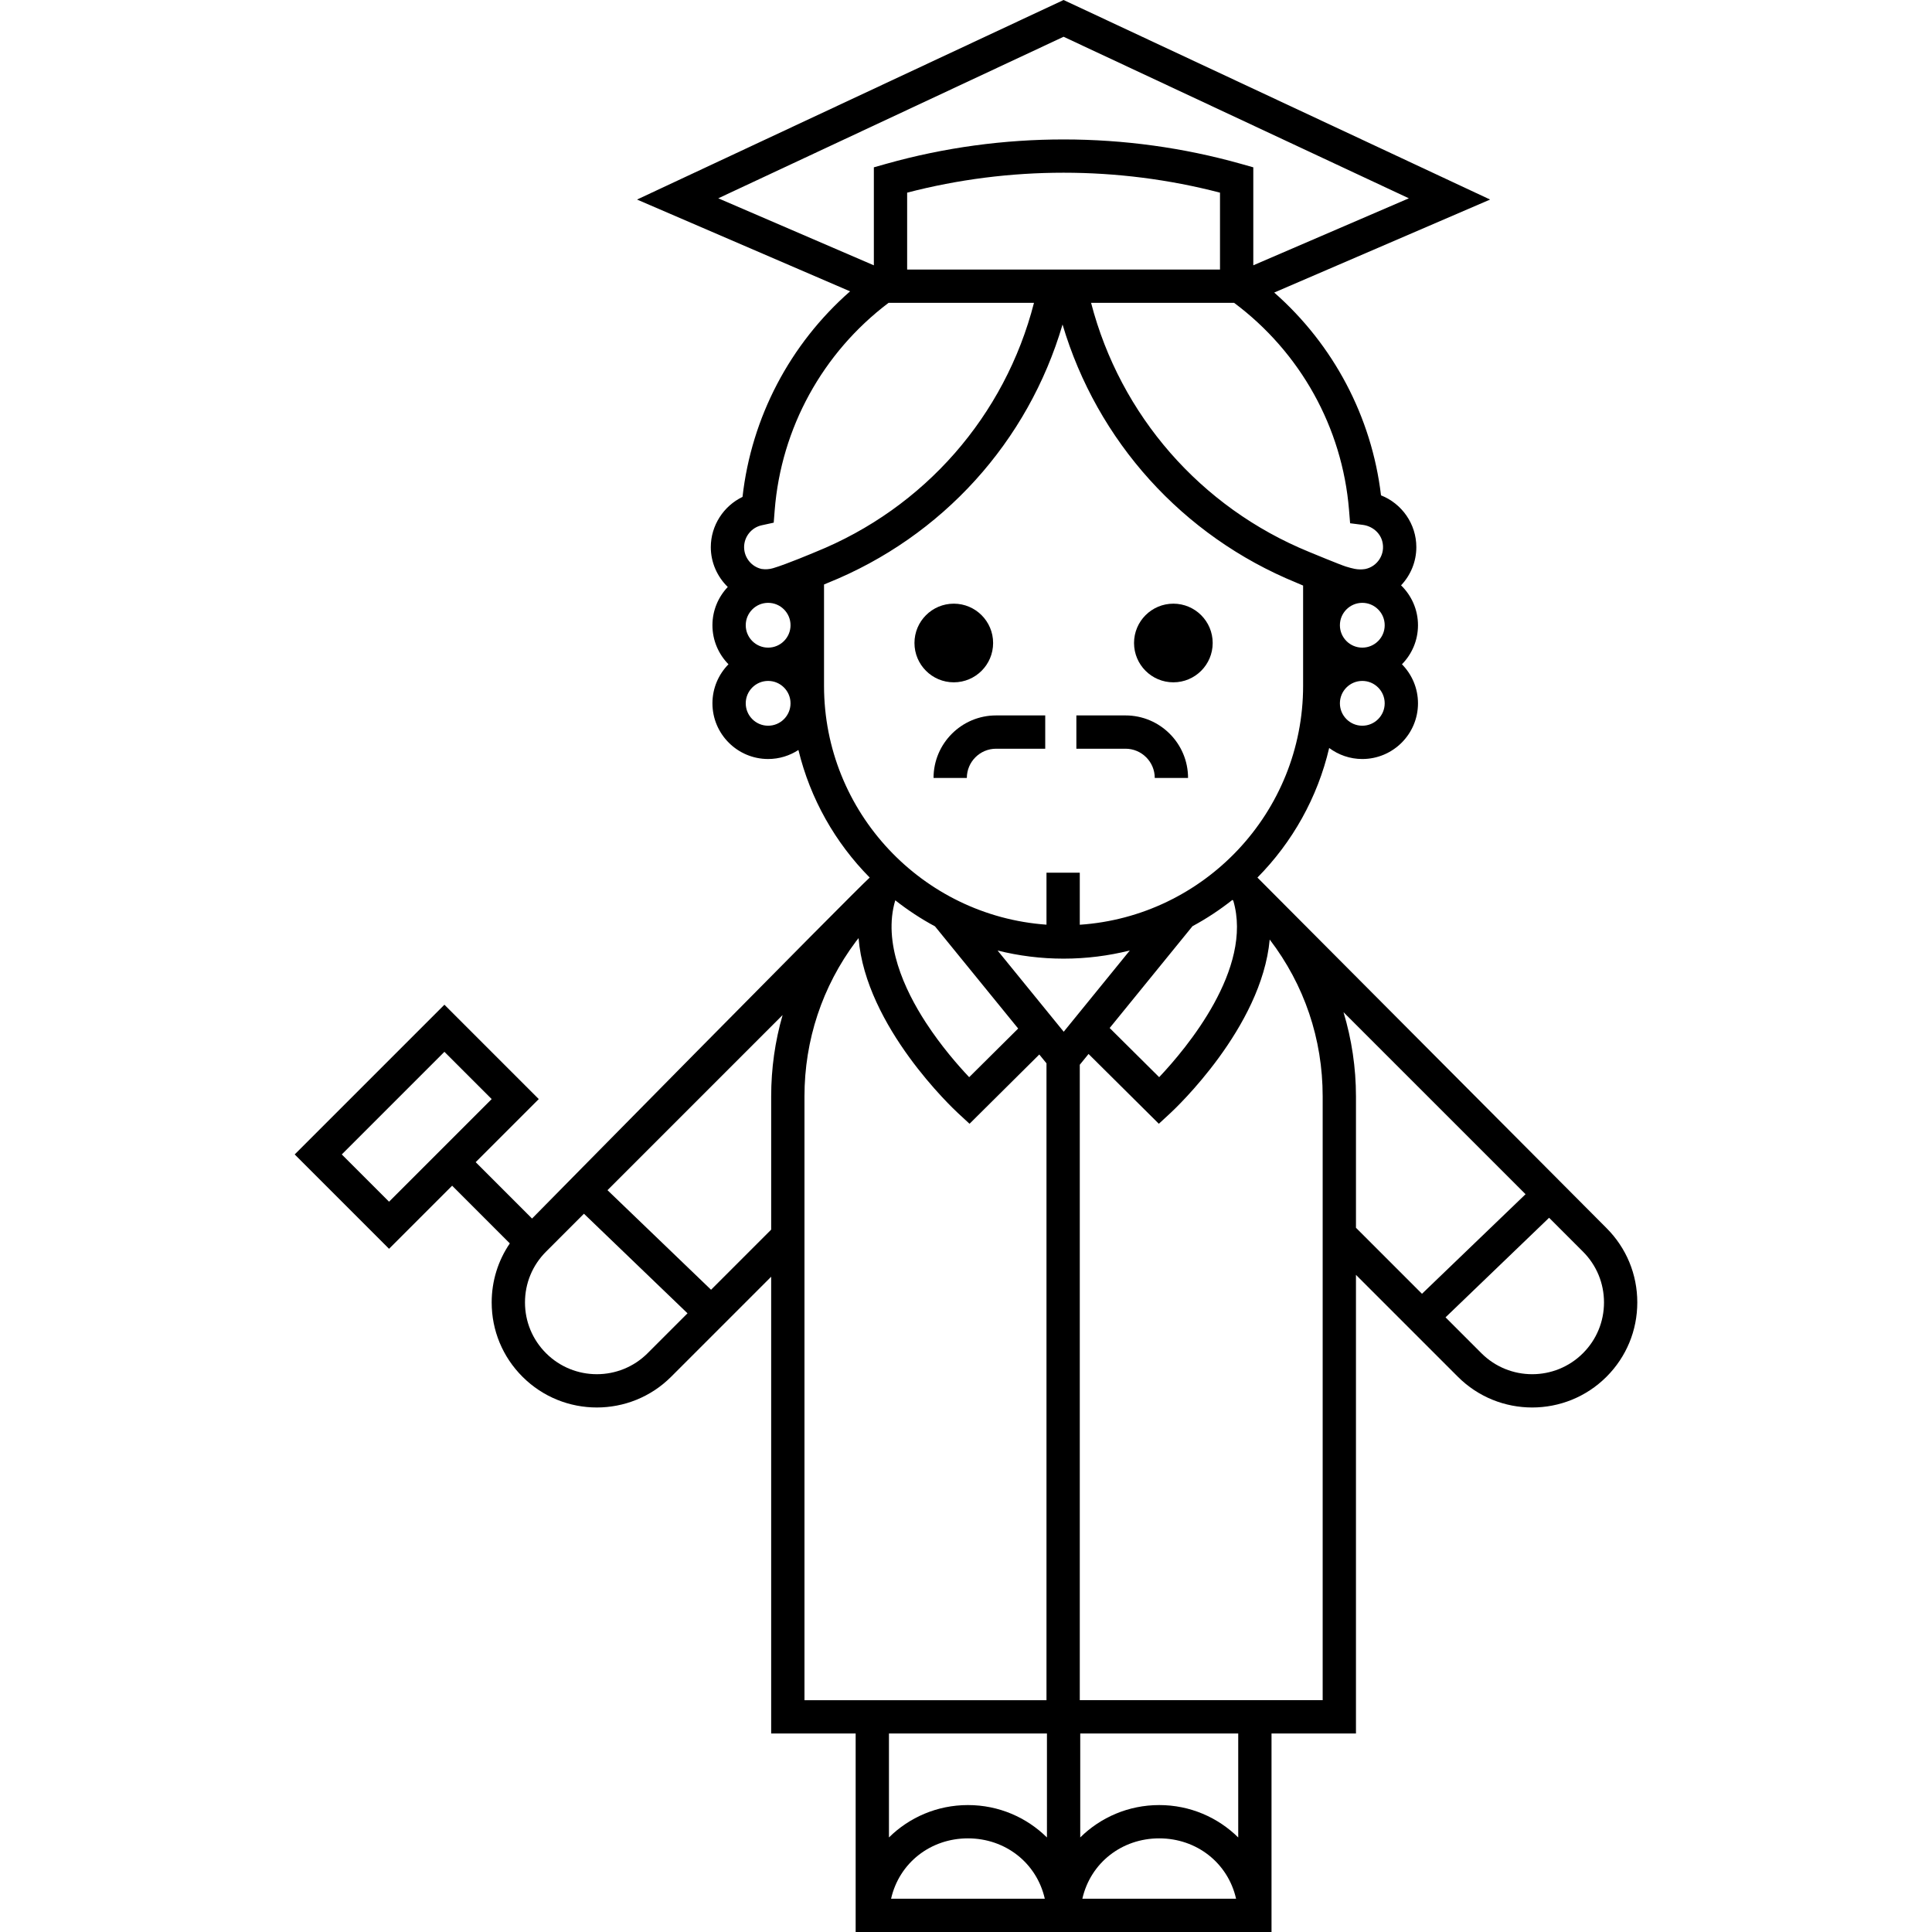 <?xml version="1.0" encoding="iso-8859-1"?>
<!-- Generator: Adobe Illustrator 18.0.0, SVG Export Plug-In . SVG Version: 6.00 Build 0)  -->
<!DOCTYPE svg PUBLIC "-//W3C//DTD SVG 1.1//EN" "http://www.w3.org/Graphics/SVG/1.1/DTD/svg11.dtd">
<svg version="1.1" id="Capa_1" xmlns="http://www.w3.org/2000/svg" xmlns:xlink="http://www.w3.org/1999/xlink" x="0px" y="0px"
	 viewBox="0 0 464.205 464.205" style="enable-background:new 0 0 464.205 464.205;" xml:space="preserve">
<g>
	<path d="M386,295.077c0,0-83.758-84.118-83.875-84.222c8.364-8.456,14.437-19.172,17.238-31.136c2.228,1.656,4.976,2.65,7.959,2.65
		c7.378,0,13.381-6.003,13.381-13.381c0-3.652-1.474-6.964-3.854-9.381c2.38-2.417,3.854-5.729,3.854-9.381
		c0-3.758-1.563-7.153-4.066-9.586c2.285-2.42,3.669-5.669,3.669-9.174c0-5.587-3.479-10.476-8.487-12.448
		c-2.247-18.888-11.429-36.213-25.66-48.728l51.872-22.344L255.551,0L153.061,47.946l51.189,22.055
		c-14.436,12.675-23.688,30.253-25.843,49.389c-4.549,2.186-7.621,6.871-7.621,12.075c0,3.688,1.554,7.108,4.076,9.568
		c-2.276,2.4-3.683,5.632-3.683,9.192c0,3.652,1.474,6.964,3.854,9.381c-2.38,2.417-3.854,5.729-3.854,9.381
		c0,7.378,6.003,13.381,13.381,13.381c2.685,0,5.183-0.802,7.28-2.169c2.85,11.771,8.875,22.312,17.128,30.655
		c-3.496,3.091-81.132,81.928-81.132,81.928l-13.542-13.549l15.156-15.156l-22.669-22.671l-35.973,35.973l22.67,22.671l15.159-15.16
		l13.858,13.865c-2.831,4.15-4.357,9.047-4.357,14.18c0,6.748,2.63,13.091,7.404,17.858c4.924,4.924,11.391,7.386,17.858,7.386
		s12.935-2.462,17.858-7.386l24.032-24.032v109.744h20.3v47.699h45.96h8h45.96v-47.699h20.29V306.312l24.482,24.482
		c4.924,4.924,11.391,7.386,17.858,7.386s12.935-2.462,17.858-7.386c4.77-4.77,7.397-11.111,7.397-17.858
		S390.77,299.847,386,295.077z M93.478,288.735l-11.356-11.356l24.659-24.658l11.356,11.356L93.478,288.735z M327.322,174.369
		c-2.967,0-5.381-2.414-5.381-5.381c0-2.967,2.414-5.381,5.381-5.381c2.967,0,5.381,2.414,5.381,5.381
		C332.703,171.955,330.289,174.369,327.322,174.369z M327.322,155.607c-2.967,0-5.381-2.414-5.381-5.381s2.414-5.381,5.381-5.381
		c2.967,0,5.381,2.414,5.381,5.381S330.289,155.607,327.322,155.607z M324.13,122.492l0.264,3.231l3.034,0.387
		c2.196,0.28,4.114,1.791,4.688,3.929c0.832,3.098-1.164,6.088-4.083,6.681c-0.002,0.001-0.004,0.001-0.007,0.001
		c-0.846,0.145-1.714,0.124-2.556-0.044c-0.603-0.12-1.302-0.304-2.094-0.552c-1.414-0.442-8.368-3.324-8.874-3.533
		c-26.05-10.666-45.333-32.826-52.344-59.828h34.368C312.459,84.664,322.515,102.742,324.13,122.492z M217.962,64.766V46.29
		c24.541-6.389,50.634-6.389,75.17,0v18.476H217.962z M172.582,47.646l82.969-38.813l82.959,38.813l-37.378,16.099V40.203
		l-2.914-0.822c-27.713-7.817-57.438-7.837-85.174-0.048l-3.082,0.87v23.548L172.582,47.646z M184.561,174.369
		c-2.967,0-5.381-2.414-5.381-5.381c0-2.967,2.414-5.381,5.381-5.381c2.967,0,5.381,2.414,5.381,5.381
		C189.942,171.955,187.528,174.369,184.561,174.369z M184.561,155.607c-2.967,0-5.381-2.414-5.381-5.381s2.414-5.381,5.381-5.381
		c2.967,0,5.381,2.414,5.381,5.381S187.528,155.607,184.561,155.607z M185.74,136.522c-0.89,0.261-1.828,0.329-2.744,0.184
		c-0.003-0.001-0.005-0.001-0.008-0.001c-2.436-0.538-4.202-2.739-4.202-5.239c0-2.51,1.772-4.719,4.214-5.252l2.902-0.635
		l0.232-2.961c1.55-19.758,11.515-37.882,27.358-49.853h34.944c-6.957,27.119-26.313,49.304-52.524,59.87
		C195.432,132.829,188.982,135.571,185.74,136.522z M197.991,164.775v-24.338c0.347-0.149,0.655-0.279,0.911-0.382
		c27.542-11.103,48.144-33.971,56.399-62.083c8.294,27.982,28.808,50.823,56.164,62.023c0.457,0.188,1.012,0.428,1.636,0.699v24.082
		c0,30.43-23.736,55.405-53.66,57.414v-12.504h-8v12.487C221.616,220.056,197.991,195.131,197.991,164.775z M278.516,258.813
		l-11.894-11.811l19.902-24.464c3.387-1.824,6.587-3.946,9.585-6.315c0.072,0.063,0.145,0.126,0.217,0.189
		C301.128,232.728,285.103,251.839,278.516,258.813z M224.651,222.577l19.987,24.552l-11.771,11.688
		c-2.616-2.764-6.72-7.445-10.429-13.148c-5.098-7.841-10.365-19.167-7.331-29.352C218.094,218.665,221.281,220.768,224.651,222.577
		z M155.603,325.138c-6.728,6.727-17.675,6.727-24.405-0.002c-3.262-3.259-5.059-7.591-5.059-12.2c0-4.609,1.797-8.941,5.061-12.202
		l9.107-9.108l24.883,23.925L155.603,325.138z M185.291,263.435v32.013l-14.443,14.443l-24.884-23.925l42.073-42.078
		C186.222,250.173,185.291,256.733,185.291,263.435z M193.291,408.506v-145.07c0-13.523,4.269-26.39,12.345-37.207
		c0.21-0.281,0.437-0.55,0.652-0.827c1.72,21.282,22.775,41.015,23.848,42.007l2.814,2.602l16.763-16.646l1.728,2.122v153.02
		H193.291z M214.102,456.205c1.961-8.616,9.487-14.499,18.466-14.499c8.979,0,16.505,5.883,18.466,14.499H214.102z M251.551,441.49
		c-4.879-4.821-11.587-7.784-18.983-7.784c-7.393,0-14.099,2.961-18.977,7.778v-24.978h37.96V441.49z M239.695,228.386
		c5.08,1.267,10.389,1.95,15.856,1.95c5.487,0,10.816-0.687,15.913-1.964l-15.884,19.526L239.695,228.386z M260.061,456.205
		c1.961-8.616,9.487-14.499,18.466-14.499c8.979,0,16.505,5.883,18.466,14.499H260.061z M297.511,441.491
		c-4.879-4.822-11.588-7.785-18.984-7.785c-7.392,0-14.098,2.96-18.976,7.777v-24.977h37.96V441.491z M317.801,408.506h-58.36
		V255.829l2.108-2.591l16.888,16.771l2.814-2.602c1.068-0.987,21.906-20.516,23.821-41.667
		c8.326,10.902,12.729,23.894,12.729,37.695V408.506z M325.801,294.999v-31.563c0-6.884-1.025-13.706-2.991-20.234l43.736,43.736
		l-24.883,23.924L325.801,294.999z M380.343,325.138c-6.728,6.728-17.675,6.728-24.403,0l-8.618-8.618l24.883-23.924l8.138,8.138
		c3.259,3.259,5.053,7.593,5.053,12.202C385.396,317.545,383.602,321.879,380.343,325.138z"/>
	<circle cx="229.169" cy="154.494" r="9.449"/>
	<circle cx="281.926" cy="154.494" r="9.449"/>
	<path d="M224.304,186.921h8c0-3.873,3.151-7.025,7.024-7.025h11.811v-8h-11.811C231.044,171.896,224.304,178.637,224.304,186.921z"
		/>
	<path d="M277.455,186.921h8c0-8.284-6.74-15.025-15.024-15.025H258.62v8h11.811C274.304,179.896,277.455,183.048,277.455,186.921z"
		/>
</g>
<g>
</g>
<g>
</g>
<g>
</g>
<g>
</g>
<g>
</g>
<g>
</g>
<g>
</g>
<g>
</g>
<g>
</g>
<g>
</g>
<g>
</g>
<g>
</g>
<g>
</g>
<g>
</g>
<g>
</g>
</svg>
